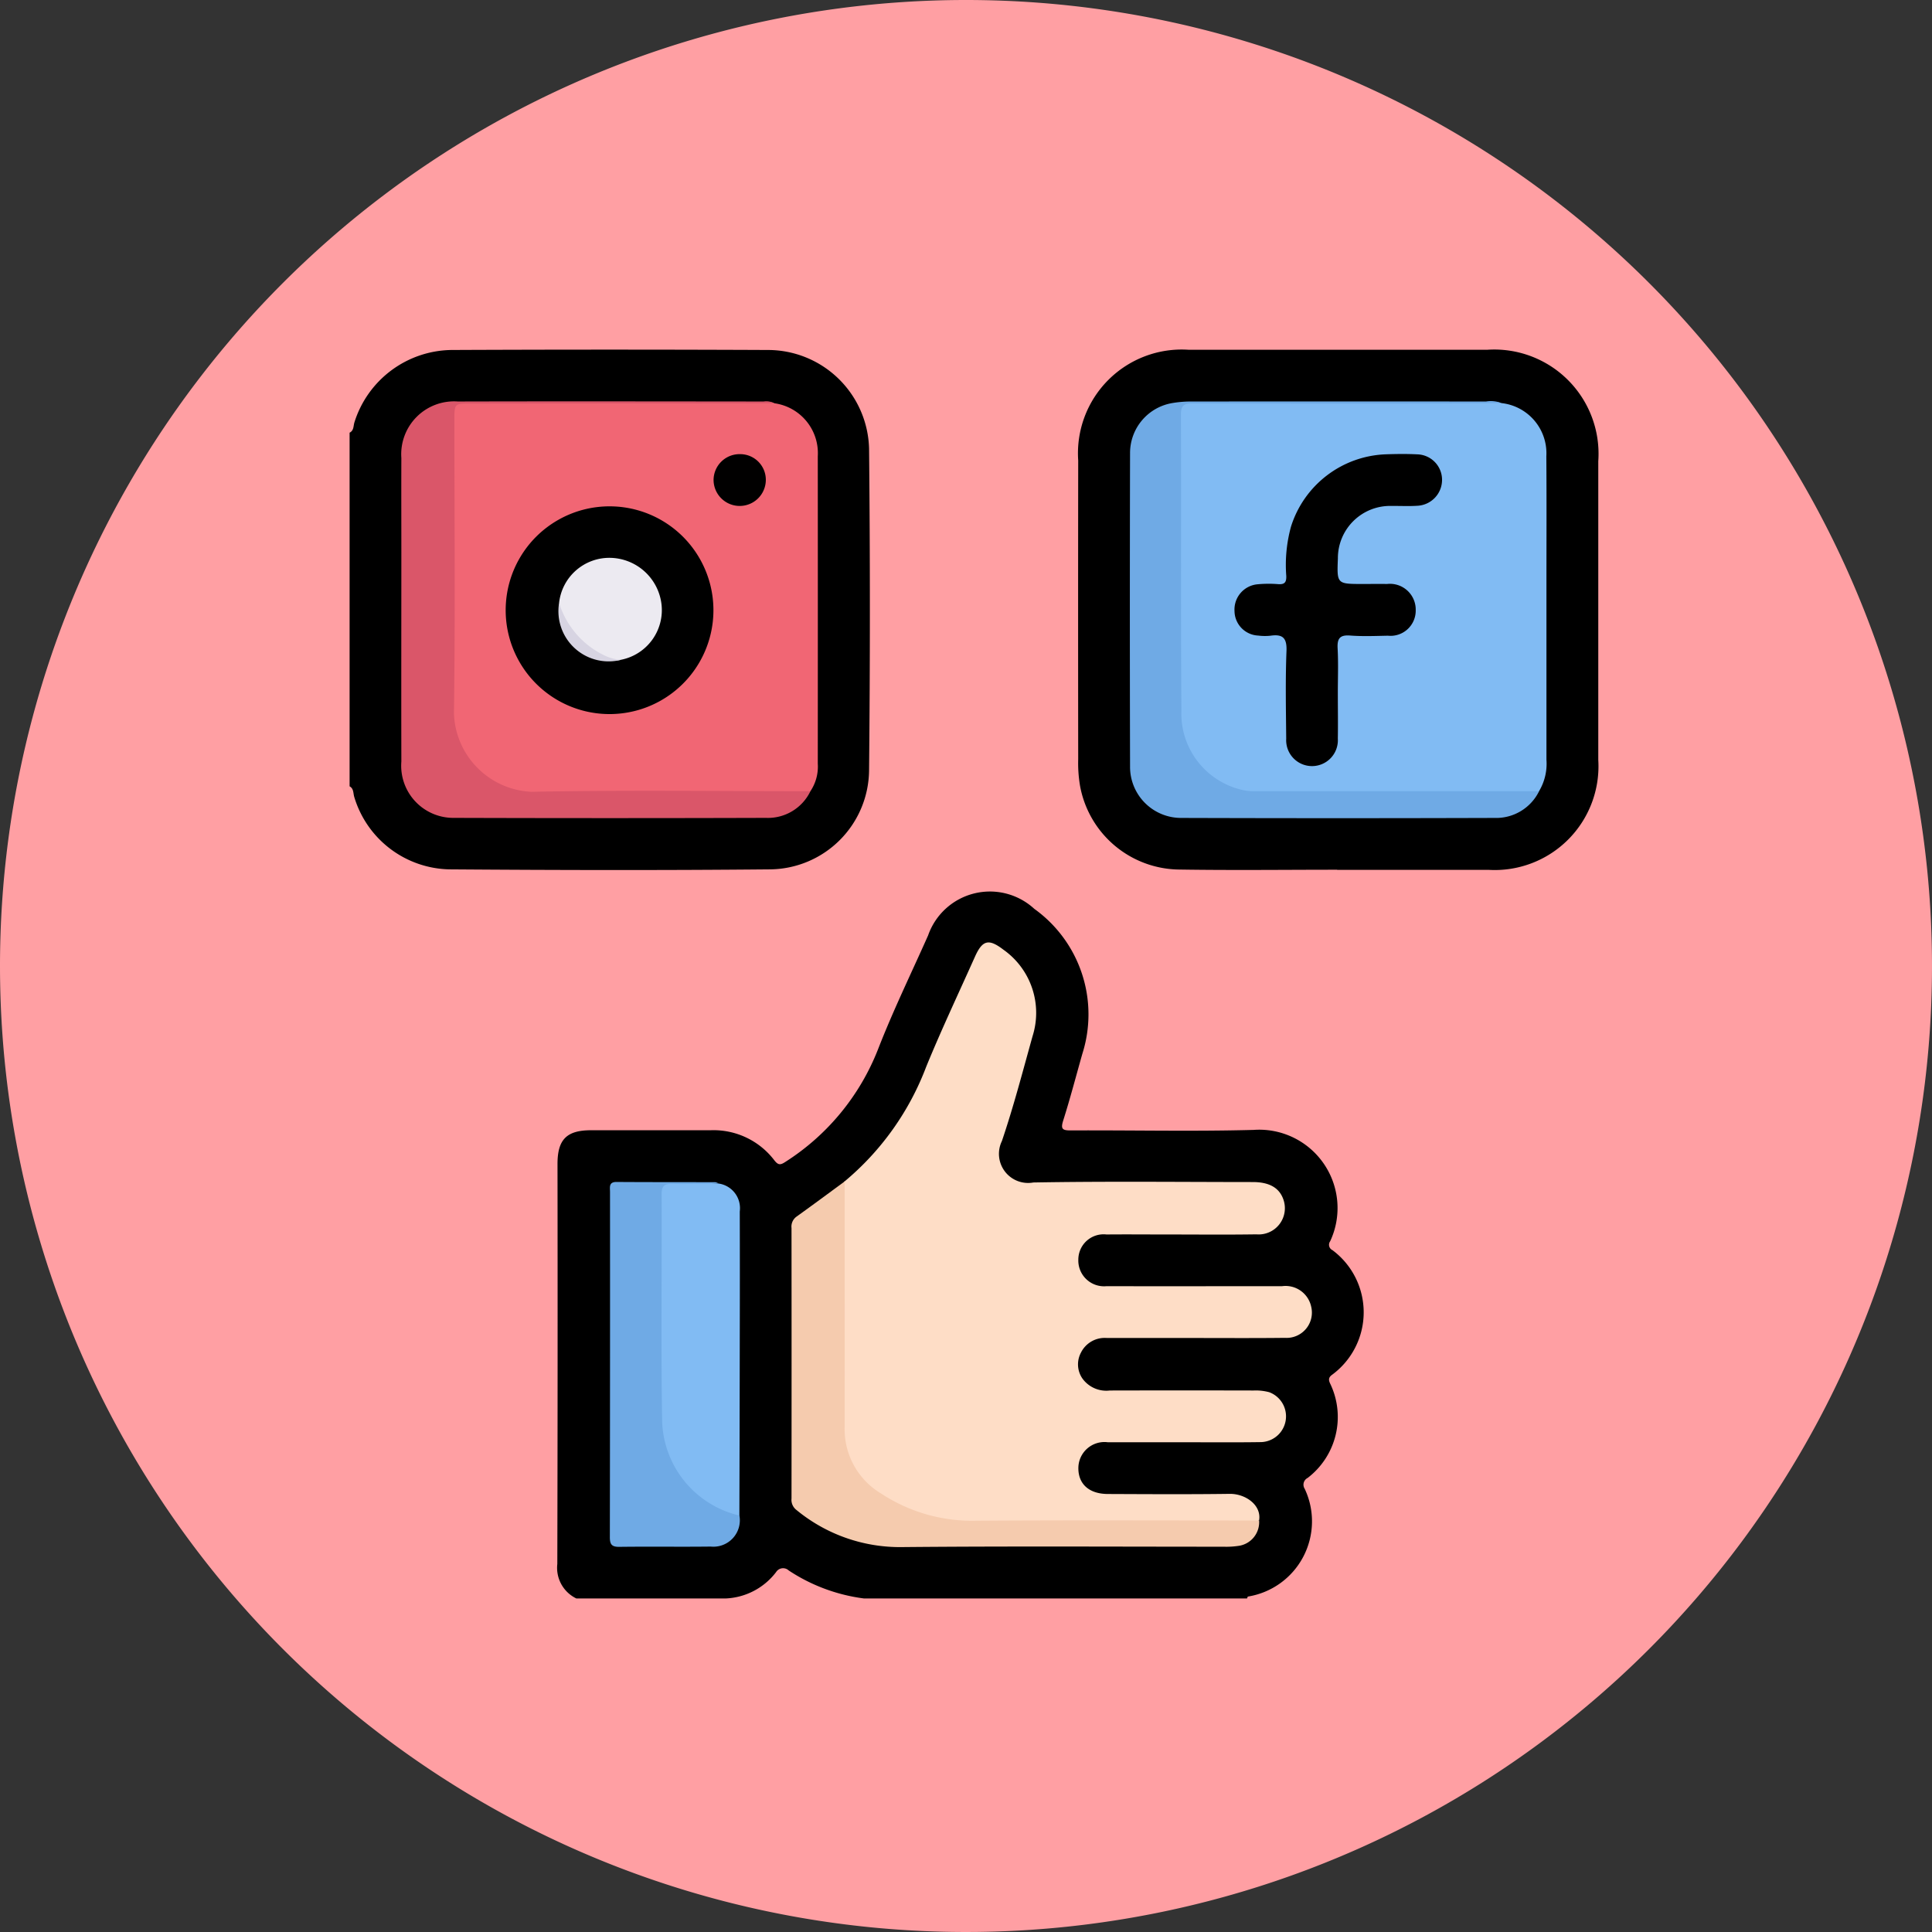 <svg xmlns="http://www.w3.org/2000/svg" xmlns:xlink="http://www.w3.org/1999/xlink" width="105" height="105" viewBox="0 0 105 105">
  <rect x="0" y="0" width="105" height="105" fill="#333333" stroke="none"/>
  <defs>
    <clipPath id="clip-path">
      <rect id="Rectángulo_43091" data-name="Rectángulo 43091" width="67.859" height="67.874" fill="none"/>
    </clipPath>
  </defs>
  <g id="_52" data-name="52" transform="translate(-9451 10861)">
    <path id="Trazado_165121" data-name="Trazado 165121" d="M52.5,0A52.5,52.5,0,1,1,0,52.5,52.5,52.5,0,0,1,52.5,0Z" transform="translate(9451 -10861)" fill="#ff9fa3"/>
    <g id="Grupo_170512" data-name="Grupo 170512" transform="translate(9470 -10842)">
      <g id="Grupo_170511" data-name="Grupo 170511" transform="translate(0 0)" clip-path="url(#clip-path)">
        <path id="Trazado_165329" data-name="Trazado 165329" d="M20.9,90.248a1.848,1.848,0,0,1-1.037-1.877q.026-10.868.01-21.735c0-1.34.5-1.836,1.832-1.836H28.2a4.152,4.152,0,0,1,3.455,1.631c.219.281.34.264.617.08a12.774,12.774,0,0,0,5.03-6.134c.814-2.09,1.8-4.114,2.712-6.164a3.559,3.559,0,0,1,5.772-1.445,7.057,7.057,0,0,1,2.611,7.878c-.342,1.208-.66,2.424-1.038,3.62-.147.463-.053.546.408.544,3.313-.017,6.628.062,9.938-.028a4.258,4.258,0,0,1,4.161,6.051.323.323,0,0,0,.124.484,4.212,4.212,0,0,1-.016,6.77c-.214.153-.2.293-.1.5a4.172,4.172,0,0,1-1.233,5.11.41.41,0,0,0-.159.591A4.141,4.141,0,0,1,57.4,90.143c-.024.006-.036.069-.053.105H36.539a9.627,9.627,0,0,1-4.1-1.523.447.447,0,0,0-.684.086,3.634,3.634,0,0,1-2.769,1.437Z" transform="translate(-8.574 -22.374)"/>
        <path id="Trazado_165330" data-name="Trazado 165330" d="M0,4.515c.239-.117.2-.368.263-.564A5.611,5.611,0,0,1,5.523.021q8.613-.038,17.227,0a5.5,5.5,0,0,1,5.482,5.362q.087,8.746,0,17.493a5.434,5.434,0,0,1-5.386,5.372c-5.808.055-11.617.043-17.425,0a5.518,5.518,0,0,1-5.17-3.942C.192,24.11.23,23.86,0,23.735Z" transform="translate(0 0)"/>
        <path id="Trazado_165331" data-name="Trazado 165331" d="M83.738,28.275c-2.849,0-5.7.035-8.547-.01a5.541,5.541,0,0,1-5.424-4.549,7.38,7.38,0,0,1-.1-1.45q-.01-8.117,0-16.235a5.639,5.639,0,0,1,6-6.015q8.117,0,16.234,0a5.667,5.667,0,0,1,6.031,6.056q0,8.118,0,16.235a5.64,5.64,0,0,1-5.973,5.974c-2.739.006-5.477,0-8.216,0Z" transform="translate(-30.069 -0.007)"/>
        <path id="Trazado_165332" data-name="Trazado 165332" d="M47.176,69.675a15.038,15.038,0,0,0,4.433-6.228c.825-2.015,1.758-3.988,2.648-5.977.41-.917.75-1,1.55-.387a4.2,4.2,0,0,1,1.585,4.695c-.533,1.909-1.032,3.83-1.668,5.705a1.583,1.583,0,0,0,1.709,2.251c3.973-.069,7.949-.025,11.923-.023.9,0,1.44.311,1.661.934a1.425,1.425,0,0,1-1.461,1.908c-1.633.025-3.268.007-4.9.007-1.082,0-2.164-.01-3.246,0a1.375,1.375,0,0,0-1.532,1.368,1.4,1.4,0,0,0,1.536,1.442c3.18.008,6.359,0,9.539,0a1.425,1.425,0,0,1,1.579,1.108,1.375,1.375,0,0,1-1.428,1.7c-1.744.021-3.489.007-5.234.008-1.479,0-2.959,0-4.438,0a1.442,1.442,0,0,0-1.414.8,1.354,1.354,0,0,0,.072,1.388,1.6,1.6,0,0,0,1.5.666q3.908-.009,7.817,0a2.807,2.807,0,0,1,.847.093,1.4,1.4,0,0,1-.494,2.712c-1.435.021-2.87.007-4.305.007-1.325,0-2.65,0-3.975,0a1.419,1.419,0,0,0-1.6,1.378c-.017.886.577,1.431,1.6,1.434,2.208.009,4.417.023,6.624-.007.846-.011,1.734.6,1.6,1.435a1.2,1.2,0,0,1-.879.2c-5.05,0-10.1.02-15.151-.007a8.113,8.113,0,0,1-5.226-1.964,3.848,3.848,0,0,1-1.465-3c-.027-4.279-.011-8.558-.01-12.837a1.481,1.481,0,0,1,.2-.822" transform="translate(-20.273 -24.469)" fill="#feddc6"/>
        <path id="Trazado_165333" data-name="Trazado 165333" d="M45.144,79.537c0,4.46.007,8.92,0,13.38A4.069,4.069,0,0,0,47.124,96.5a9,9,0,0,0,5.18,1.479c5.122-.035,10.244-.012,15.366-.012a1.3,1.3,0,0,1-1.141,1.382,4.465,4.465,0,0,1-.791.043c-5.826,0-11.653-.034-17.478.02a8.836,8.836,0,0,1-5.732-2.015.691.691,0,0,1-.271-.623q.007-7.35,0-14.7a.668.668,0,0,1,.274-.623c.876-.628,1.742-1.271,2.612-1.909" transform="translate(-18.24 -34.331)" fill="#f5cbae"/>
        <path id="Trazado_165334" data-name="Trazado 165334" d="M32.771,79.7a1.351,1.351,0,0,1,1.148,1.517q.009,3.405,0,6.81-.007,4.858-.021,9.716c-.359.246-.689.05-1-.1a5.61,5.61,0,0,1-3.4-5.129c-.088-4.016-.031-8.035-.02-12.053,0-.771.059-.815.843-.8a22.473,22.473,0,0,1,2.444.043" transform="translate(-12.714 -34.377)" fill="#81bbf3"/>
        <path id="Trazado_165335" data-name="Trazado 165335" d="M30.8,79.677c-.837.009-1.675.034-2.512.018-.407-.008-.591.085-.589.544.015,4.123-.04,8.246.027,12.368a5.436,5.436,0,0,0,4.2,5.113,1.437,1.437,0,0,1-1.561,1.687c-1.656.02-3.313-.007-4.969.015-.422.006-.513-.147-.512-.536q.015-9.376.009-18.753c0-.252-.08-.546.359-.542,1.789.013,3.577.007,5.366.013a.562.562,0,0,1,.181.073" transform="translate(-10.74 -34.354)" fill="#6faae5"/>
        <path id="Trazado_165336" data-name="Trazado 165336" d="M27.244,5.082a2.737,2.737,0,0,1,2.363,2.883q.006,8.35,0,16.7a2.4,2.4,0,0,1-.4,1.5,1.569,1.569,0,0,1-.953.213c-4.767,0-9.535.009-14.3,0a4.306,4.306,0,0,1-4.3-4.3C9.631,17.591,9.65,13.11,9.65,8.628c0-.971-.014-1.943.009-2.913.01-.415.106-.7.643-.7,5.562.015,11.125.009,16.687.009a.534.534,0,0,1,.255.055" transform="translate(-4.162 -2.166)" fill="#f16674"/>
        <path id="Trazado_165337" data-name="Trazado 165337" d="M25.216,5.052,8.73,5.068c-.9,0-.9,0-.9.884,0,5.319.05,10.64-.024,15.958a4.414,4.414,0,0,0,4.212,4.259c5.052-.1,10.108-.032,15.162-.033a2.562,2.562,0,0,1-2.415,1.45q-8.479.026-16.957,0a2.833,2.833,0,0,1-2.86-3.061c-.009-3.8,0-7.6,0-11.395,0-1.7-.007-3.4,0-5.1A2.872,2.872,0,0,1,8.014,4.956c5.542-.014,11.084-.005,16.626,0a.9.9,0,0,1,.576.1" transform="translate(-2.135 -2.136)" fill="#da5669"/>
        <path id="Trazado_165338" data-name="Trazado 165338" d="M96.76,5.076A2.742,2.742,0,0,1,99.2,7.963c.018,2.34.006,4.68.006,7.02q0,4.736,0,9.472a2.908,2.908,0,0,1-.4,1.71,1.468,1.468,0,0,1-.949.215c-4.788,0-9.577.011-14.365-.005a4.3,4.3,0,0,1-4.175-3.415,7.937,7.937,0,0,1-.177-1.709q.005-7.514,0-15.028c0-.11,0-.221,0-.331.026-.806.082-.863.872-.863q8.076,0,16.152,0a1.518,1.518,0,0,1,.589.045" transform="translate(-34.16 -2.169)" fill="#81bbf3"/>
        <path id="Trazado_165339" data-name="Trazado 165339" d="M94.806,5.038c-1.632.009-3.265.022-4.9.024q-5.926.005-11.851-.007c-.454,0-.67.066-.667.6.019,5.363-.013,10.726.024,16.089a4.259,4.259,0,0,0,3.232,4.3,2.849,2.849,0,0,0,.716.088l15.492,0a2.6,2.6,0,0,1-2.421,1.452q-8.513.027-17.026,0a2.774,2.774,0,0,1-2.783-2.788q-.021-8.514,0-17.028a2.752,2.752,0,0,1,2.322-2.736A5.974,5.974,0,0,1,78,4.952q7.983-.008,15.966,0a1.58,1.58,0,0,1,.842.086" transform="translate(-32.206 -2.131)" fill="#6faae5"/>
        <path id="Trazado_165340" data-name="Trazado 165340" d="M26.215,20.648a5.645,5.645,0,0,1-11.29-.069,5.645,5.645,0,1,1,11.29.069" transform="translate(-6.442 -6.45)"/>
        <path id="Trazado_165341" data-name="Trazado 165341" d="M37.643,11.395a1.42,1.42,0,0,1-2.84,0A1.413,1.413,0,0,1,36.257,10a1.393,1.393,0,0,1,1.386,1.391" transform="translate(-15.022 -4.318)" fill="#010000"/>
        <path id="Trazado_165342" data-name="Trazado 165342" d="M90.227,22.939c0,.839.014,1.678,0,2.516a1.405,1.405,0,1,1-2.805,0c-.014-1.59-.048-3.181.015-4.767.029-.725-.217-.926-.876-.83a2.887,2.887,0,0,1-.66-.008,1.349,1.349,0,0,1-1.289-1.337,1.377,1.377,0,0,1,1.25-1.45,6.514,6.514,0,0,1,1.124-.008c.355.026.451-.106.439-.447a7.842,7.842,0,0,1,.259-2.686A5.617,5.617,0,0,1,92.806,10c.573-.02,1.148-.029,1.72,0a1.386,1.386,0,0,1,1.365,1.345,1.41,1.41,0,0,1-1.338,1.45c-.462.031-.927.005-1.39.01a2.84,2.84,0,0,0-2.933,2.854c-.055,1.387-.055,1.387,1.349,1.387.442,0,.883-.006,1.325,0a1.4,1.4,0,0,1,1.556,1.422,1.369,1.369,0,0,1-1.512,1.389c-.684.014-1.371.043-2.052-.009-.577-.044-.709.177-.68.709.043.793.011,1.589.011,2.384Z" transform="translate(-36.519 -4.308)"/>
        <path id="Trazado_165343" data-name="Trazado 165343" d="M20.032,22.366a2.747,2.747,0,0,1,2.731-2.454A2.859,2.859,0,0,1,25.6,22.452a2.751,2.751,0,0,1-2.2,3,1.634,1.634,0,0,1-1.375-.315,3.68,3.68,0,0,1-1.994-2.775" transform="translate(-8.647 -8.595)" fill="#eceaf1"/>
        <path id="Trazado_165344" data-name="Trazado 165344" d="M19.995,24.23a4.706,4.706,0,0,0,2.544,2.888,2.364,2.364,0,0,0,.826.2,2.728,2.728,0,0,1-3.37-3.09" transform="translate(-8.609 -10.459)" fill="#d7d4e2"/>
      </g>
    </g>
  </g>
</svg>
